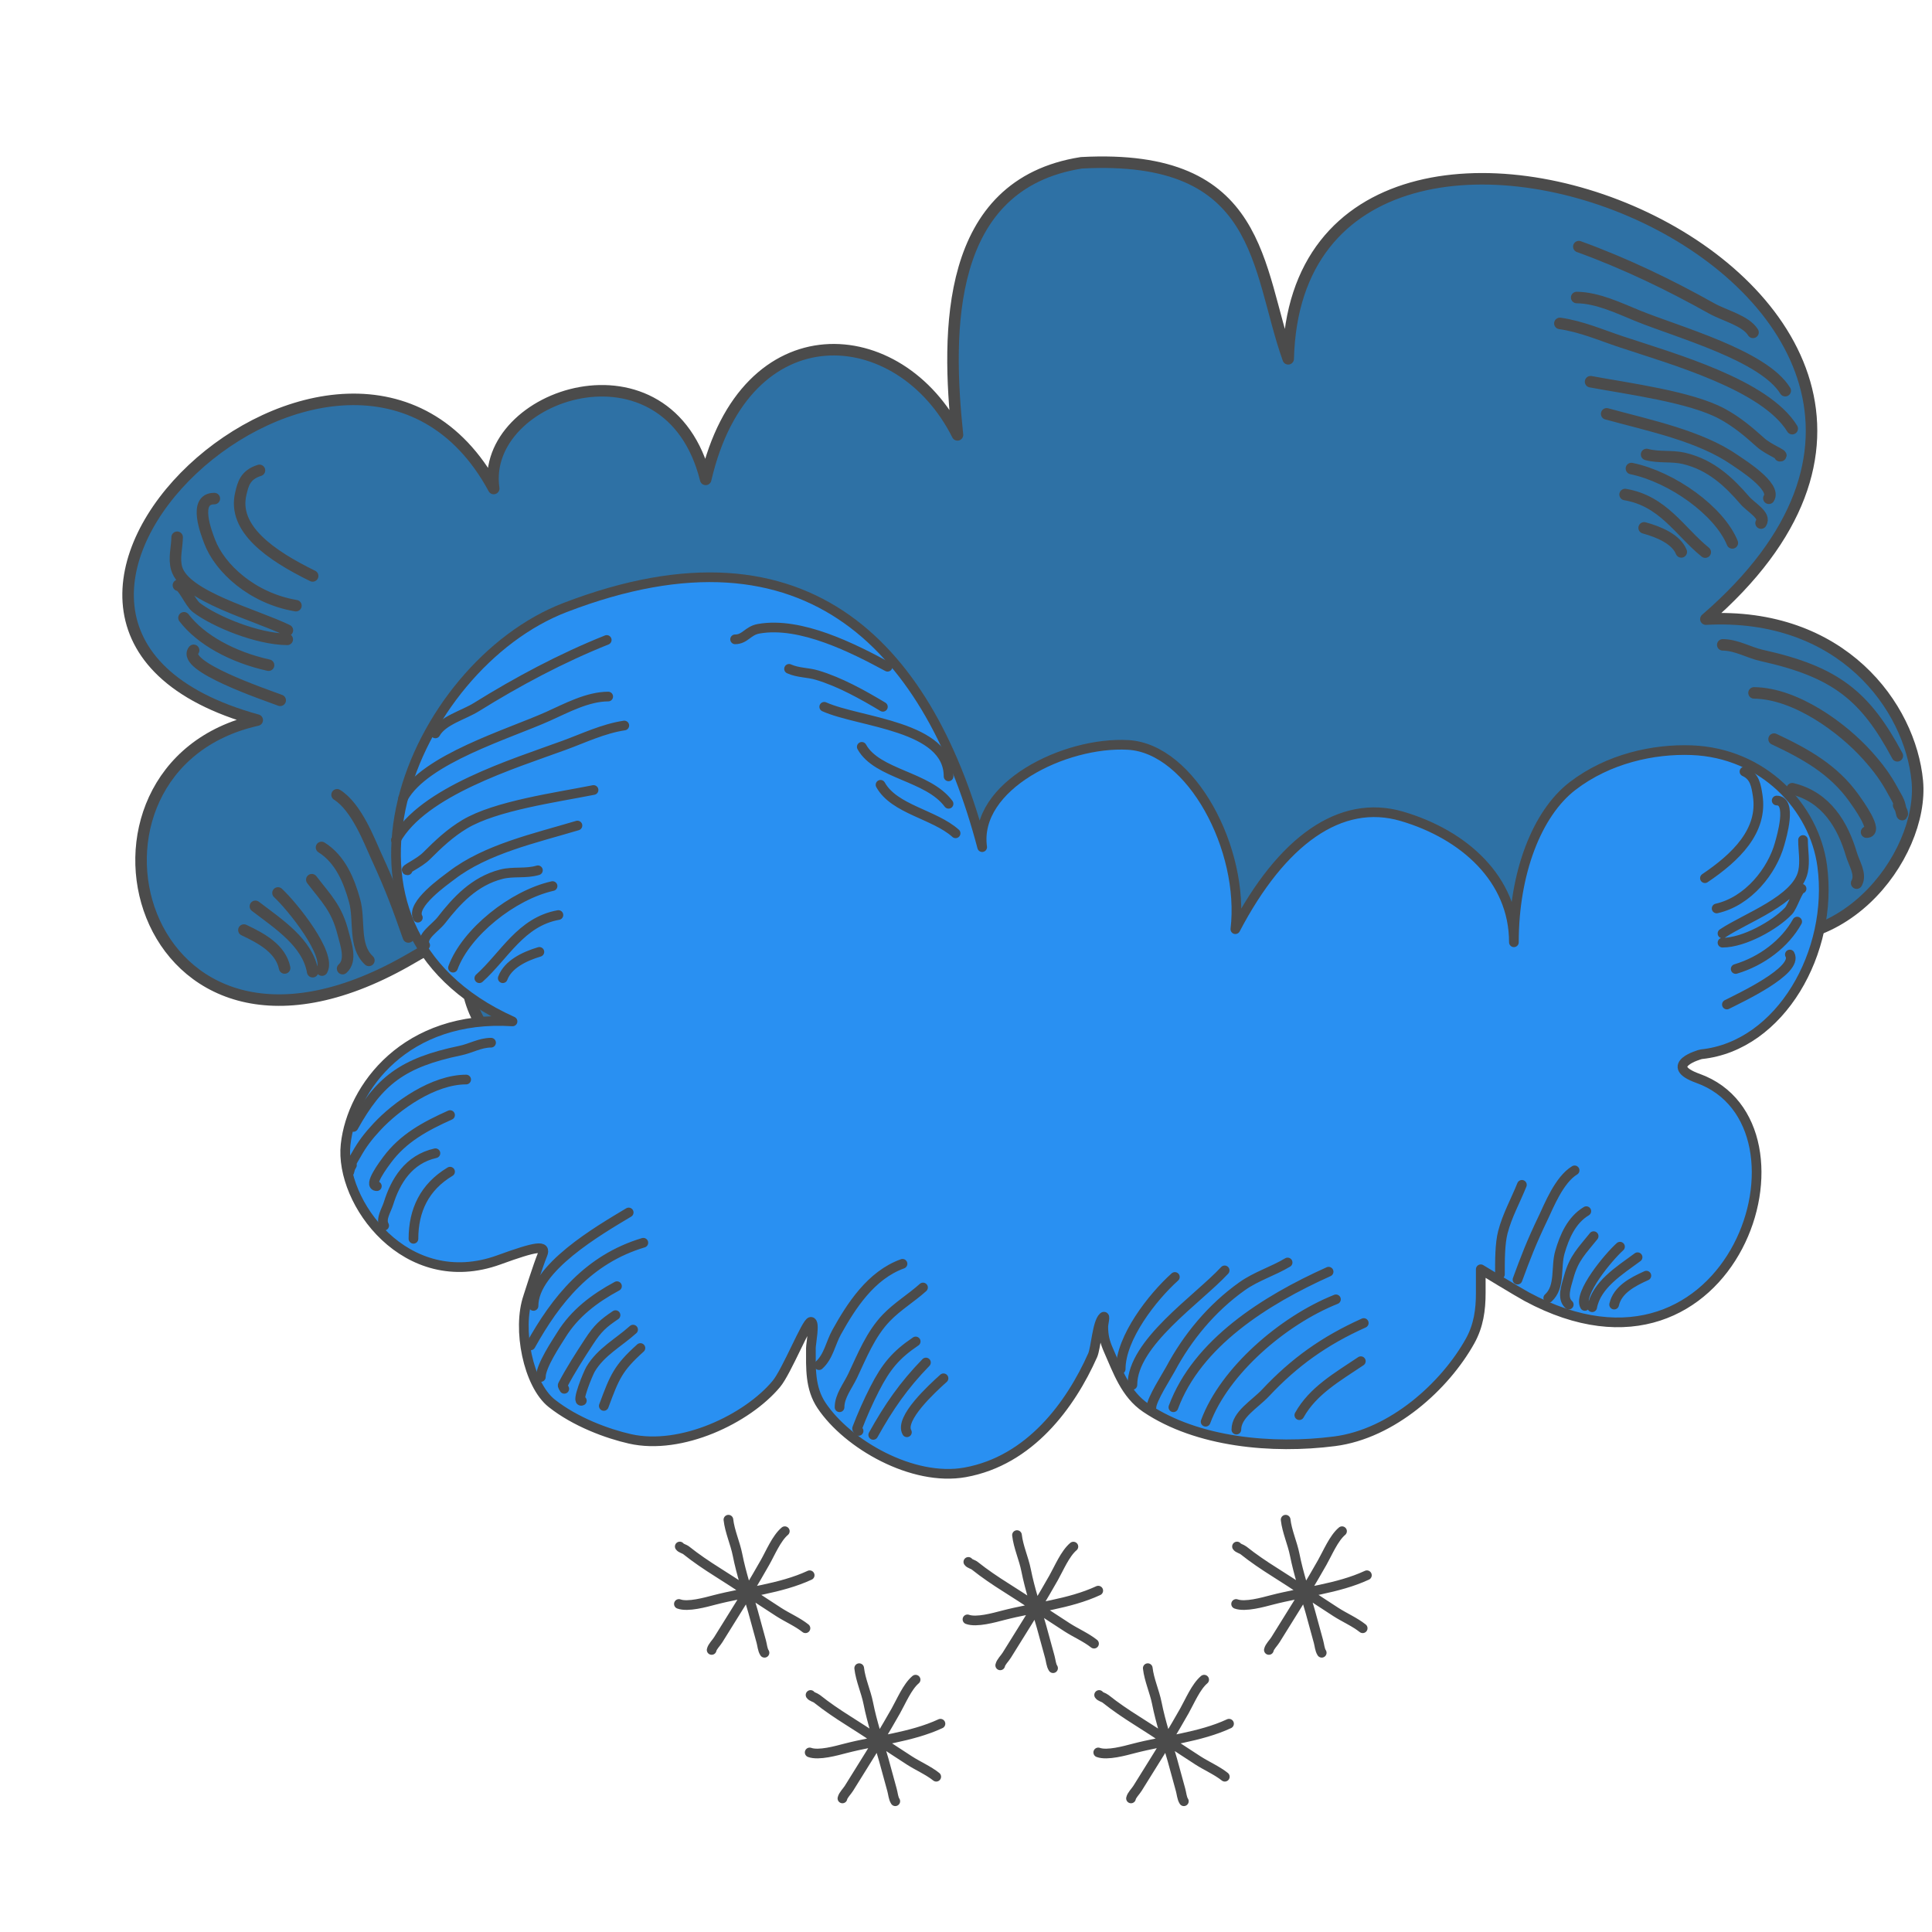 <?xml version="1.0" encoding="UTF-8" standalone="no"?>
<!DOCTYPE svg PUBLIC "-//W3C//DTD SVG 1.1//EN" "http://www.w3.org/Graphics/SVG/1.1/DTD/svg11.dtd">
<!-- Created with Vectornator (http://vectornator.io/) -->
<svg height="100%" stroke-miterlimit="10" style="fill-rule:nonzero;clip-rule:evenodd;stroke-linecap:round;stroke-linejoin:round;" version="1.1" viewBox="0 0 400 400" width="100%" xml:space="preserve" xmlns="http://www.w3.org/2000/svg" xmlns:vectornator="http://vectornator.io" xmlns:xlink="http://www.w3.org/1999/xlink">
<defs/>
<g id="Слой-2" vectornator:layerName="Слой 2">
<g opacity="1" vectornator:layerName="Группа 1">
<path d="M348.226 201.908C351.094 210.58 347.962 225.464 341.69 230.39C335.419 235.317 326.913 238.403 320.841 239.715C314.065 241.18 306.347 239.759 299.37 236.788C292.394 233.818 286.158 229.297 282.347 224.562C280.982 222.866 279.032 218.683 277.279 214.921C275.526 211.16 273.97 207.821 273.395 207.814C272.809 207.808 272.793 209.248 272.922 210.851C273.05 212.453 273.324 214.217 273.316 214.857C273.287 217.514 273.328 220.181 272.984 222.768C272.639 225.354 271.908 227.859 270.334 230.192C266.843 235.365 260.76 240.411 253.821 243.83C246.882 247.248 239.089 249.039 232.178 247.7C223.63 246.045 216.706 241.45 211.207 235.599C205.709 229.747 201.635 222.638 198.789 215.955C198.375 214.982 198.099 212.785 197.728 210.645C197.357 208.505 196.89 206.423 196.092 205.68C195.764 205.374 195.759 205.801 195.835 206.411C195.911 207.021 196.068 207.814 196.063 208.241C196.05 209.458 195.935 210.493 195.696 211.504C195.457 212.516 195.094 213.504 194.586 214.628C193.36 217.338 192.214 220.247 190.697 222.931C189.179 225.615 187.29 228.074 184.574 229.885C177.739 234.445 169.348 237.129 160.611 238.383C151.873 239.636 142.79 239.46 134.569 238.298C126.938 237.219 119.672 233.429 113.503 228.393C107.335 223.357 102.264 217.075 99.022 211.011C97.927 208.961 97.247 206.866 96.847 204.726C96.448 202.587 96.329 200.402 96.353 198.174L96.389 194.973L96.425 191.772C96.425 191.772 93.926 193.276 91.145 194.931C88.363 196.585 85.283 198.36 84.169 198.991C27.878 230.855 10.047 158.749 53.259 149.089C-18.037 129.454 72.5 46.225 102.219 101.141C99.337 81.47 138.462 68.536 146.103 99.254C154.306 63.862 186.308 66.307 198.237 90.039C195.992 68.685 195.6 38.142 223.896 33.704C261.656 31.675 260.039 55.602 266.709 74.288C268.769-6.48 433.028 59.159 353.185 128.181C381.319 126.674 395.498 146.287 396.958 161.701C398.417 177.114 380.517 201.442 356.053 192.114C346.067 188.306 343.512 187.959 344.568 190.585C345.624 193.21 348.234 201.908 348.234 201.908" fill="#2e71a5" fill-rule="nonzero" opacity="1" stroke="#4b4b4b" stroke-linecap="butt" stroke-linejoin="round" stroke-width="2.383" vectornator:layerName="Кривая 1"/>
<path d="M362.944 68.812C361.445 66.378 357.055 65.358 354.323 63.827C345.729 59.008 336.463 54.534 326.882 51.062M369.613 80.888C365.114 73.586 347.48 68.804 339.105 65.397C335.328 63.86 330.787 61.64 326.436 61.598M371.062 88.746C365.455 79.644 346.457 74.363 335.624 70.756C331.509 69.386 327.385 67.585 322.956 66.958M368.509 94.359C369.573 94.37 366.17 93.113 364.512 91.625C362.049 89.413 359.637 87.346 356.524 85.665C350.033 82.159 337.13 80.481 329.314 79.03M366.225 103.162C367.808 100.724 360.511 96.165 359.192 95.251C351.958 90.237 341.527 88.115 332.641 85.681M364.608 108.295C365.643 106.7 362.539 105.087 361.256 103.605C358.066 99.919 354.345 96.249 348.651 94.904C346.106 94.304 343.46 94.794 340.907 94.095M358.662 112.405C355.964 105.781 346.202 98.758 337.768 97.006M353.054 114.312C347.769 110.042 344.387 103.719 336.458 102.387M348.092 114.265C347.035 111.67 343.58 110.159 340.402 109.288M392.823 156.482C386.183 144.059 380.067 139.103 364.787 135.714C362.048 135.106 359.568 133.54 356.68 133.508M393.096 166.714C393.323 167.138 393.856 168.05 393.851 168.486C393.841 169.342 393.444 166.807 393.104 166.009C392.791 165.273 392.346 164.589 391.966 163.88C390.433 161.01 388.888 158.939 386.628 156.413C381.498 150.679 371.804 143.551 363.152 143.456M386.451 172.284C388.992 172.312 384.548 166.22 383.82 165.201C379.646 159.363 373.923 156.129 367.305 153.025M384.397 182.843C385.414 181.039 383.882 178.796 383.303 176.835C381.545 170.881 378.139 164.99 371.062 163.296M376.615 186.285C376.699 178.672 373.859 172.376 367.136 168.191M344.665 203.921C344.778 193.783 327.607 183.476 319.778 178.602M345.322 214.51C338.757 202.229 330.321 191.251 315.816 186.671M342.517 222.944C342.551 219.931 338.465 213.687 337.222 211.598C333.791 205.83 328.649 201.749 322.655 198.387M336.287 226.05C336.42 225.699 336.856 225.334 336.686 224.996C334.659 220.977 332.26 217.119 329.846 213.281C327.59 209.692 326.168 208.397 322.956 206.15M331.605 229.173C333.216 229.928 330.044 221.841 329.377 220.683C326.676 215.996 322.117 213.565 318.266 209.978M325.782 230.519C323.013 222.684 322.12 220.338 316.275 214.894M268.988 218.957C266.483 216.624 266.009 213.022 264.44 210.089C260.702 203.094 255.571 194.704 247.222 191.557M263.442 230.183C263.476 227.17 261.315 224.468 260.052 221.68C257.666 216.414 255.437 210.489 251.32 206.064C248.433 202.962 244.808 200.711 241.731 197.845M258.338 236.476C258.47 236.242 258.824 236.024 258.733 235.775C257.417 232.168 255.909 228.613 254.205 225.143C251.318 219.265 248.8 216.031 243.505 212.327M254.454 237.491C250.419 229.942 246.536 224.117 240.732 217.94M245.557 236.687C247.606 233.052 239.077 224.95 236.039 222.12M189.218 219.134C189.311 210.739 181.063 199.78 175.167 194.288M186.073 223.332C186.199 212.061 169.115 200.307 162.023 192.379M180.973 229.272C180.996 227.23 176.882 220.604 176.053 218.989C171.687 210.475 165.408 202.507 157.329 196.56C153.671 193.867 149.234 192.467 145.398 190.079M175.165 229.208C169.076 211.977 151.306 200.295 134.529 192.428M166.604 232.993C161.794 219.382 146.551 205.679 132.511 199.813M158.45 235.02C158.495 230.974 153.644 228.183 150.816 225.059C143.315 216.772 135.441 210.936 125.083 206.08M141.844 230.956C138.32 224.362 131.837 220.579 125.744 216.316M89.221 192.633C89.263 188.923 89.338 184.509 88.573 181.339C87.511 176.942 85.312 172.837 83.681 168.586M53.721 97.386C50.712 98.319 50.311 100.311 49.859 102.194C48.114 109.468 55.965 114.941 64.731 119.243M44.375 103.227C39.857 103.192 42.825 110.572 43.393 112.089C45.455 117.599 52.192 123.874 61.268 125.398M36.676 111.231C36.642 113.381 35.968 115.565 36.574 117.681C38.246 123.523 52.952 127.276 59.504 130.492M36.939 121.178C37.946 121.186 39.373 124.801 40.651 125.776C44.531 128.734 53.331 132.325 59.474 132.373M38.094 127.907C41.519 132.403 48.07 136.05 55.604 137.719M40.09 134.642C37.455 137.922 54.576 143.706 58.012 144.995M84.559 193.992C82.489 188.134 81.151 184.298 77.779 176.987C76.563 174.349 73.849 167.082 69.786 164.553M76.374 198.84C73.13 195.819 74.552 190.556 73.414 186.462C72.29 182.419 70.499 177.9 66.567 175.452M70.933 200.544C72.869 198.819 71.63 195.543 71.016 193.137C69.707 188.006 67.537 186.022 64.556 182.131M66.671 200.849C68.5 197.602 60.63 187.74 57.555 184.876M64.731 201.181C63.705 195.196 57.695 191.32 52.877 187.646M58.931 200.411C58.107 196.449 54.188 194.288 50.499 192.558" fill="none" opacity="1" stroke="#4b4b4b" stroke-linecap="butt" stroke-linejoin="round" stroke-width="2.383" vectornator:layerName="Кривая 6"/>
</g>
<g opacity="1" vectornator:layerName="Группа 2">
<path d="M109.353 268.469C107.032 275.144 109.354 286.668 114.221 290.528C119.088 294.387 125.72 296.844 130.462 297.91C135.754 299.099 141.809 298.067 147.297 295.832C152.785 293.596 157.707 290.157 160.732 286.532C161.815 285.234 163.378 282.018 164.784 279.128C166.189 276.237 167.436 273.671 167.886 273.671C168.345 273.671 168.345 274.784 168.23 276.02C168.116 277.257 167.886 278.617 167.886 279.112C167.886 281.165 167.831 283.225 168.078 285.226C168.325 287.226 168.875 289.168 170.088 290.984C172.775 295.01 177.494 298.96 182.896 301.66C188.299 304.36 194.385 305.81 199.807 304.835C206.514 303.629 211.975 300.139 216.331 295.665C220.686 291.191 223.937 285.734 226.224 280.596C226.557 279.848 226.792 278.153 227.101 276.503C227.41 274.853 227.794 273.249 228.425 272.681C228.685 272.448 228.685 272.778 228.62 273.248C228.555 273.719 228.425 274.33 228.425 274.66C228.425 275.6 228.507 276.401 228.685 277.184C228.863 277.968 229.138 278.734 229.526 279.607C230.463 281.711 231.334 283.968 232.499 286.054C233.663 288.141 235.121 290.056 237.231 291.479C242.543 295.059 249.089 297.205 255.918 298.248C262.748 299.291 269.861 299.232 276.306 298.404C282.291 297.636 288.012 294.77 292.886 290.933C297.759 287.095 301.784 282.285 304.375 277.628C305.25 276.054 305.801 274.441 306.132 272.792C306.463 271.142 306.576 269.456 306.576 267.734L306.576 265.261L306.576 262.788C306.576 262.788 308.519 263.971 310.682 265.273C312.845 266.575 315.228 267.996 316.108 268.469C337.5 279.986 352.986 271.069 359.811 258.081C366.636 245.094 364.801 228.035 351.551 223.268C347.834 221.93 347.908 220.691 348.962 219.78C350.017 218.87 352.052 218.288 352.256 218.267C360.455 217.414 367.308 212.106 371.811 204.787C376.313 197.469 378.466 188.14 377.264 179.247C376.445 173.19 373.399 167.344 368.698 162.944C363.996 158.544 357.64 155.59 350.201 155.318C342.333 155.03 332.975 157.056 325.584 162.737C318.193 168.417 313.437 180.759 313.437 195.088C313.437 181.959 303.041 172.767 290.258 169.01C277.475 165.253 265.316 174.147 255.77 192.378C257.714 175.901 246.669 154.961 233.565 154.229C220.46 153.497 201.616 162.749 203.347 175.39C192.776 135.318 168.024 106.156 116.965 125.792C85.397 137.932 62.472 191.865 106.114 211.472C84.101 210.067 72.829 225.098 71.552 236.992C70.275 248.887 84.076 267.833 103.31 260.836C111.162 257.98 113.165 257.734 112.316 259.753C111.466 261.772 109.347 268.469 109.347 268.469" fill="#2990f2" fill-rule="nonzero" opacity="1" stroke="#4b4b4b" stroke-linecap="butt" stroke-linejoin="round" stroke-width="2.004" vectornator:layerName="Кривая 4"/>
<path d="M90.148 151.844C91.644 149.155 95.947 148.068 98.637 146.394C107.097 141.13 116.21 136.256 125.618 132.497M83.479 165.196C87.967 157.128 105.263 152 113.491 148.302C117.202 146.634 121.668 144.214 125.921 144.214M81.963 173.915C87.558 163.857 106.193 158.19 116.826 154.296C120.865 152.817 124.918 150.859 129.256 150.209M84.388 180.183C83.348 180.183 86.69 178.822 88.329 177.185C90.764 174.754 93.148 172.481 96.211 170.646C102.6 166.817 115.232 165.09 122.889 163.561M86.51 189.992C84.993 187.264 92.183 182.274 93.483 181.273C100.616 175.777 110.839 173.529 119.555 170.918M88.026 195.714C87.034 193.931 90.088 192.171 91.361 190.537C94.525 186.474 98.208 182.434 103.79 181C106.285 180.359 108.866 180.933 111.369 180.183M93.786 200.347C96.506 193.012 106.135 185.31 114.401 183.452M99.243 202.527C104.462 197.836 107.848 190.843 115.614 189.447M104.093 202.527C105.159 199.654 108.555 198.011 111.672 197.077M73.171 233.318C78.478 223.778 83.31 220.001 95.302 217.513C97.452 217.067 99.407 215.878 101.668 215.878M72.868 241.22C72.687 241.545 72.262 242.245 72.262 242.582C72.262 243.243 72.595 241.289 72.868 240.675C73.12 240.109 73.474 239.585 73.778 239.04C75.003 236.836 76.231 235.249 78.022 233.318C82.088 228.931 89.74 223.508 96.514 223.508M78.022 245.579C76.033 245.579 79.564 240.911 80.144 240.13C83.462 235.656 87.971 233.206 93.18 230.865M79.538 253.754C78.757 252.352 79.977 250.632 80.447 249.122C81.875 244.538 84.593 240.015 90.148 238.767M85.601 256.479C85.601 250.598 87.879 245.758 93.18 242.582M110.46 270.376C110.46 262.543 123.993 254.728 130.165 251.029M109.853 278.55C115.1 269.119 121.801 260.711 133.197 257.296M111.976 285.09C111.976 282.762 115.229 277.974 116.22 276.371C118.956 271.943 123.018 268.835 127.74 266.288M116.826 287.542C116.725 287.27 116.387 286.985 116.523 286.725C118.145 283.638 120.057 280.677 121.98 277.733C123.777 274.98 124.902 273.992 127.437 272.283M120.464 289.995C119.196 290.565 121.75 284.344 122.283 283.455C124.438 279.857 128.028 278.019 131.075 275.281M125.011 291.085C127.247 285.056 127.967 283.251 132.59 279.095M169.576 282.638C171.557 280.857 171.961 278.078 173.214 275.826C176.202 270.454 180.292 264.016 186.856 261.656M173.82 291.357C173.82 289.029 175.535 286.96 176.549 284.818C178.463 280.77 180.259 276.212 183.521 272.828C185.808 270.456 188.666 268.749 191.1 266.561M177.761 296.262C177.66 296.08 177.385 295.909 177.458 295.717C178.519 292.942 179.731 290.209 181.096 287.542C183.407 283.027 185.407 280.549 189.584 277.733M180.793 297.08C184.018 291.282 187.109 286.816 191.707 282.093M187.765 296.535C186.193 293.708 192.941 287.522 195.344 285.363M232.027 283.455C232.027 276.969 238.58 268.573 243.244 264.381M234.452 286.725C234.452 278.017 247.929 269.082 253.551 263.019M238.393 291.357C238.393 289.78 241.671 284.696 242.334 283.455C245.827 276.915 250.812 270.813 257.189 266.288C260.077 264.239 263.562 263.196 266.587 261.384M242.94 291.357C247.858 278.098 261.872 269.225 275.075 263.291M249.61 294.355C253.494 283.881 265.548 273.425 276.591 269.013M255.976 295.99C255.976 292.864 259.798 290.749 262.04 288.36C267.984 282.023 274.2 277.581 282.351 273.918M269.012 292.992C271.829 287.928 276.937 285.061 281.745 281.82M361.173 159.746C363.331 160.716 363.597 162.738 363.901 164.651C365.075 172.039 359.354 177.525 352.987 181.818M367.842 165.741C371.098 165.741 368.875 173.199 368.448 174.733C366.899 180.303 361.971 186.611 355.413 188.085M373.299 173.915C373.299 176.095 373.76 178.315 373.299 180.455C372.027 186.364 361.384 190.054 356.625 193.262M372.996 183.997C372.27 183.997 371.2 187.652 370.267 188.63C367.437 191.597 361.054 195.169 356.625 195.169M372.086 190.81C369.566 195.34 364.803 198.987 359.354 200.619M370.571 197.622C372.432 200.968 360.026 206.697 357.535 207.976M310.545 263.836C310.545 260.97 310.524 257.559 311.151 255.117C312.021 251.729 313.779 248.577 315.092 245.307M314.183 264.926C315.855 260.418 316.936 257.466 319.64 251.847C320.615 249.82 322.803 244.229 326.006 242.31M320.549 268.741C323.115 266.435 322.048 262.357 322.975 259.204C323.89 256.09 325.331 252.614 328.431 250.757M324.794 270.103C323.293 268.755 324.292 266.234 324.794 264.381C325.863 260.428 327.579 258.914 329.947 255.934M328.128 270.376C326.724 267.851 332.972 260.3 335.404 258.114M329.644 270.648C330.5 266.034 335.239 263.091 339.042 260.294M334.191 270.103C334.871 267.049 337.958 265.413 340.861 264.109M152.195 132.366C154.267 132.366 154.822 130.584 157.051 130.183C165.753 128.619 176.747 134.257 183.763 138.04M163.365 138.477C165.283 139.339 167.19 139.186 169.193 139.787C173.892 141.194 178.587 143.815 182.792 146.335M170.65 146.335C177.968 149.623 196.39 150.213 196.39 160.74M178.421 154.629C181.611 160.363 192.112 160.646 196.39 166.415M182.306 162.486C185.147 167.594 193.49 168.609 197.847 172.526" fill="none" opacity="1" stroke="#4b4b4b" stroke-linecap="butt" stroke-linejoin="round" stroke-width="2.004" vectornator:layerName="Кривая 5"/>
</g>
<path d="M147.339 341.605C147.487 340.907 148.299 340.15 148.689 339.512C149.616 337.994 150.572 336.47 151.525 334.957C153.896 331.192 156.205 327.343 158.397 323.479C159.492 321.55 160.757 318.478 162.487 317.019M140.739 320.187C140.974 320.547 141.696 320.685 142.064 320.978C144.117 322.613 146.285 324.078 148.512 325.48C152.774 328.164 156.96 331.004 161.206 333.743C162.992 334.896 165.115 335.801 166.761 337.112M140.558 332.084C142.427 332.768 146.099 331.726 147.93 331.249C154.393 329.567 161.575 328.949 167.635 326.137M150.811 314.637C151.087 317.074 152.215 319.489 152.691 321.891C153.483 325.879 154.795 329.757 155.903 333.638C156.493 335.707 157.025 337.817 157.606 339.854C157.815 340.588 157.864 341.545 158.282 342.188M207.085 344.793C207.233 344.095 208.045 343.339 208.435 342.7C209.362 341.183 210.318 339.659 211.271 338.146C213.642 334.38 215.951 330.531 218.143 326.667C219.237 324.738 220.503 321.666 222.233 320.207M200.485 323.375C200.719 323.736 201.441 323.873 201.809 324.166C203.862 325.801 206.03 327.266 208.257 328.669C212.519 331.352 216.705 334.192 220.952 336.932C222.737 338.084 224.861 338.99 226.507 340.301M200.304 335.272C202.172 335.956 205.844 334.914 207.676 334.437C214.138 332.755 221.32 332.138 227.381 329.325M210.557 317.825C210.833 320.262 211.96 322.678 212.437 325.079C213.228 329.068 214.541 332.945 215.648 336.827C216.238 338.896 216.77 341.005 217.352 343.043C217.561 343.776 217.609 344.733 218.027 345.377M262.706 341.605C262.854 340.907 263.667 340.15 264.057 339.512C264.984 337.994 265.94 336.47 266.892 334.957C269.264 331.192 271.573 327.343 273.765 323.479C274.859 321.55 276.125 318.478 277.854 317.019M256.107 320.187C256.341 320.547 257.063 320.685 257.431 320.978C259.484 322.613 261.652 324.078 263.879 325.48C268.141 328.164 272.327 331.004 276.573 333.743C278.359 334.896 280.483 335.801 282.129 337.112M255.925 332.084C257.794 332.768 261.466 331.726 263.298 331.249C269.76 329.567 276.942 328.949 283.002 326.137M266.179 314.637C266.455 317.074 267.582 319.489 268.058 321.891C268.85 325.879 270.163 329.757 271.27 333.638C271.86 335.707 272.392 337.817 272.973 339.854C273.183 340.588 273.231 341.545 273.649 342.188M234.162 372.344C234.31 371.647 235.122 370.89 235.512 370.251C236.439 368.734 237.395 367.21 238.348 365.697C240.719 361.932 243.028 358.083 245.22 354.218C246.314 352.289 247.58 349.218 249.31 347.758M227.562 350.927C227.796 351.287 228.518 351.424 228.886 351.717C230.939 353.353 233.107 354.817 235.334 356.22C239.596 358.904 243.782 361.744 248.029 364.483C249.815 365.635 251.938 366.541 253.584 367.852M227.381 362.823C229.249 363.507 232.921 362.465 234.753 361.989C241.215 360.306 248.397 359.689 254.458 356.876M237.634 345.377C237.91 347.814 239.037 350.229 239.514 352.63C240.305 356.619 241.618 360.497 242.725 364.378C243.315 366.447 243.847 368.557 244.429 370.594C244.638 371.327 244.686 372.284 245.104 372.928M174.416 372.344C174.564 371.647 175.376 370.89 175.766 370.251C176.693 368.734 177.649 367.21 178.602 365.697C180.973 361.932 183.282 358.083 185.475 354.218C186.569 352.289 187.834 349.218 189.564 347.758M167.817 350.927C168.051 351.287 168.773 351.424 169.141 351.717C171.194 353.353 173.362 354.817 175.589 356.22C179.851 358.904 184.037 361.744 188.283 364.483C190.069 365.635 192.193 366.541 193.838 367.852M167.635 362.823C169.504 363.507 173.176 362.465 175.007 361.989C181.47 360.306 188.652 359.689 194.712 356.876M177.888 345.377C178.164 347.814 179.292 350.229 179.768 352.63C180.56 356.619 181.872 360.497 182.98 364.378C183.57 366.447 184.102 368.557 184.683 370.594C184.892 371.327 184.941 372.284 185.359 372.928" fill="#2990f2" fill-rule="nonzero" opacity="1" stroke="#4b4b4b" stroke-linecap="butt" stroke-linejoin="round" stroke-width="2.004" vectornator:layerName="Кривая 5"/>
</g>
</svg>
